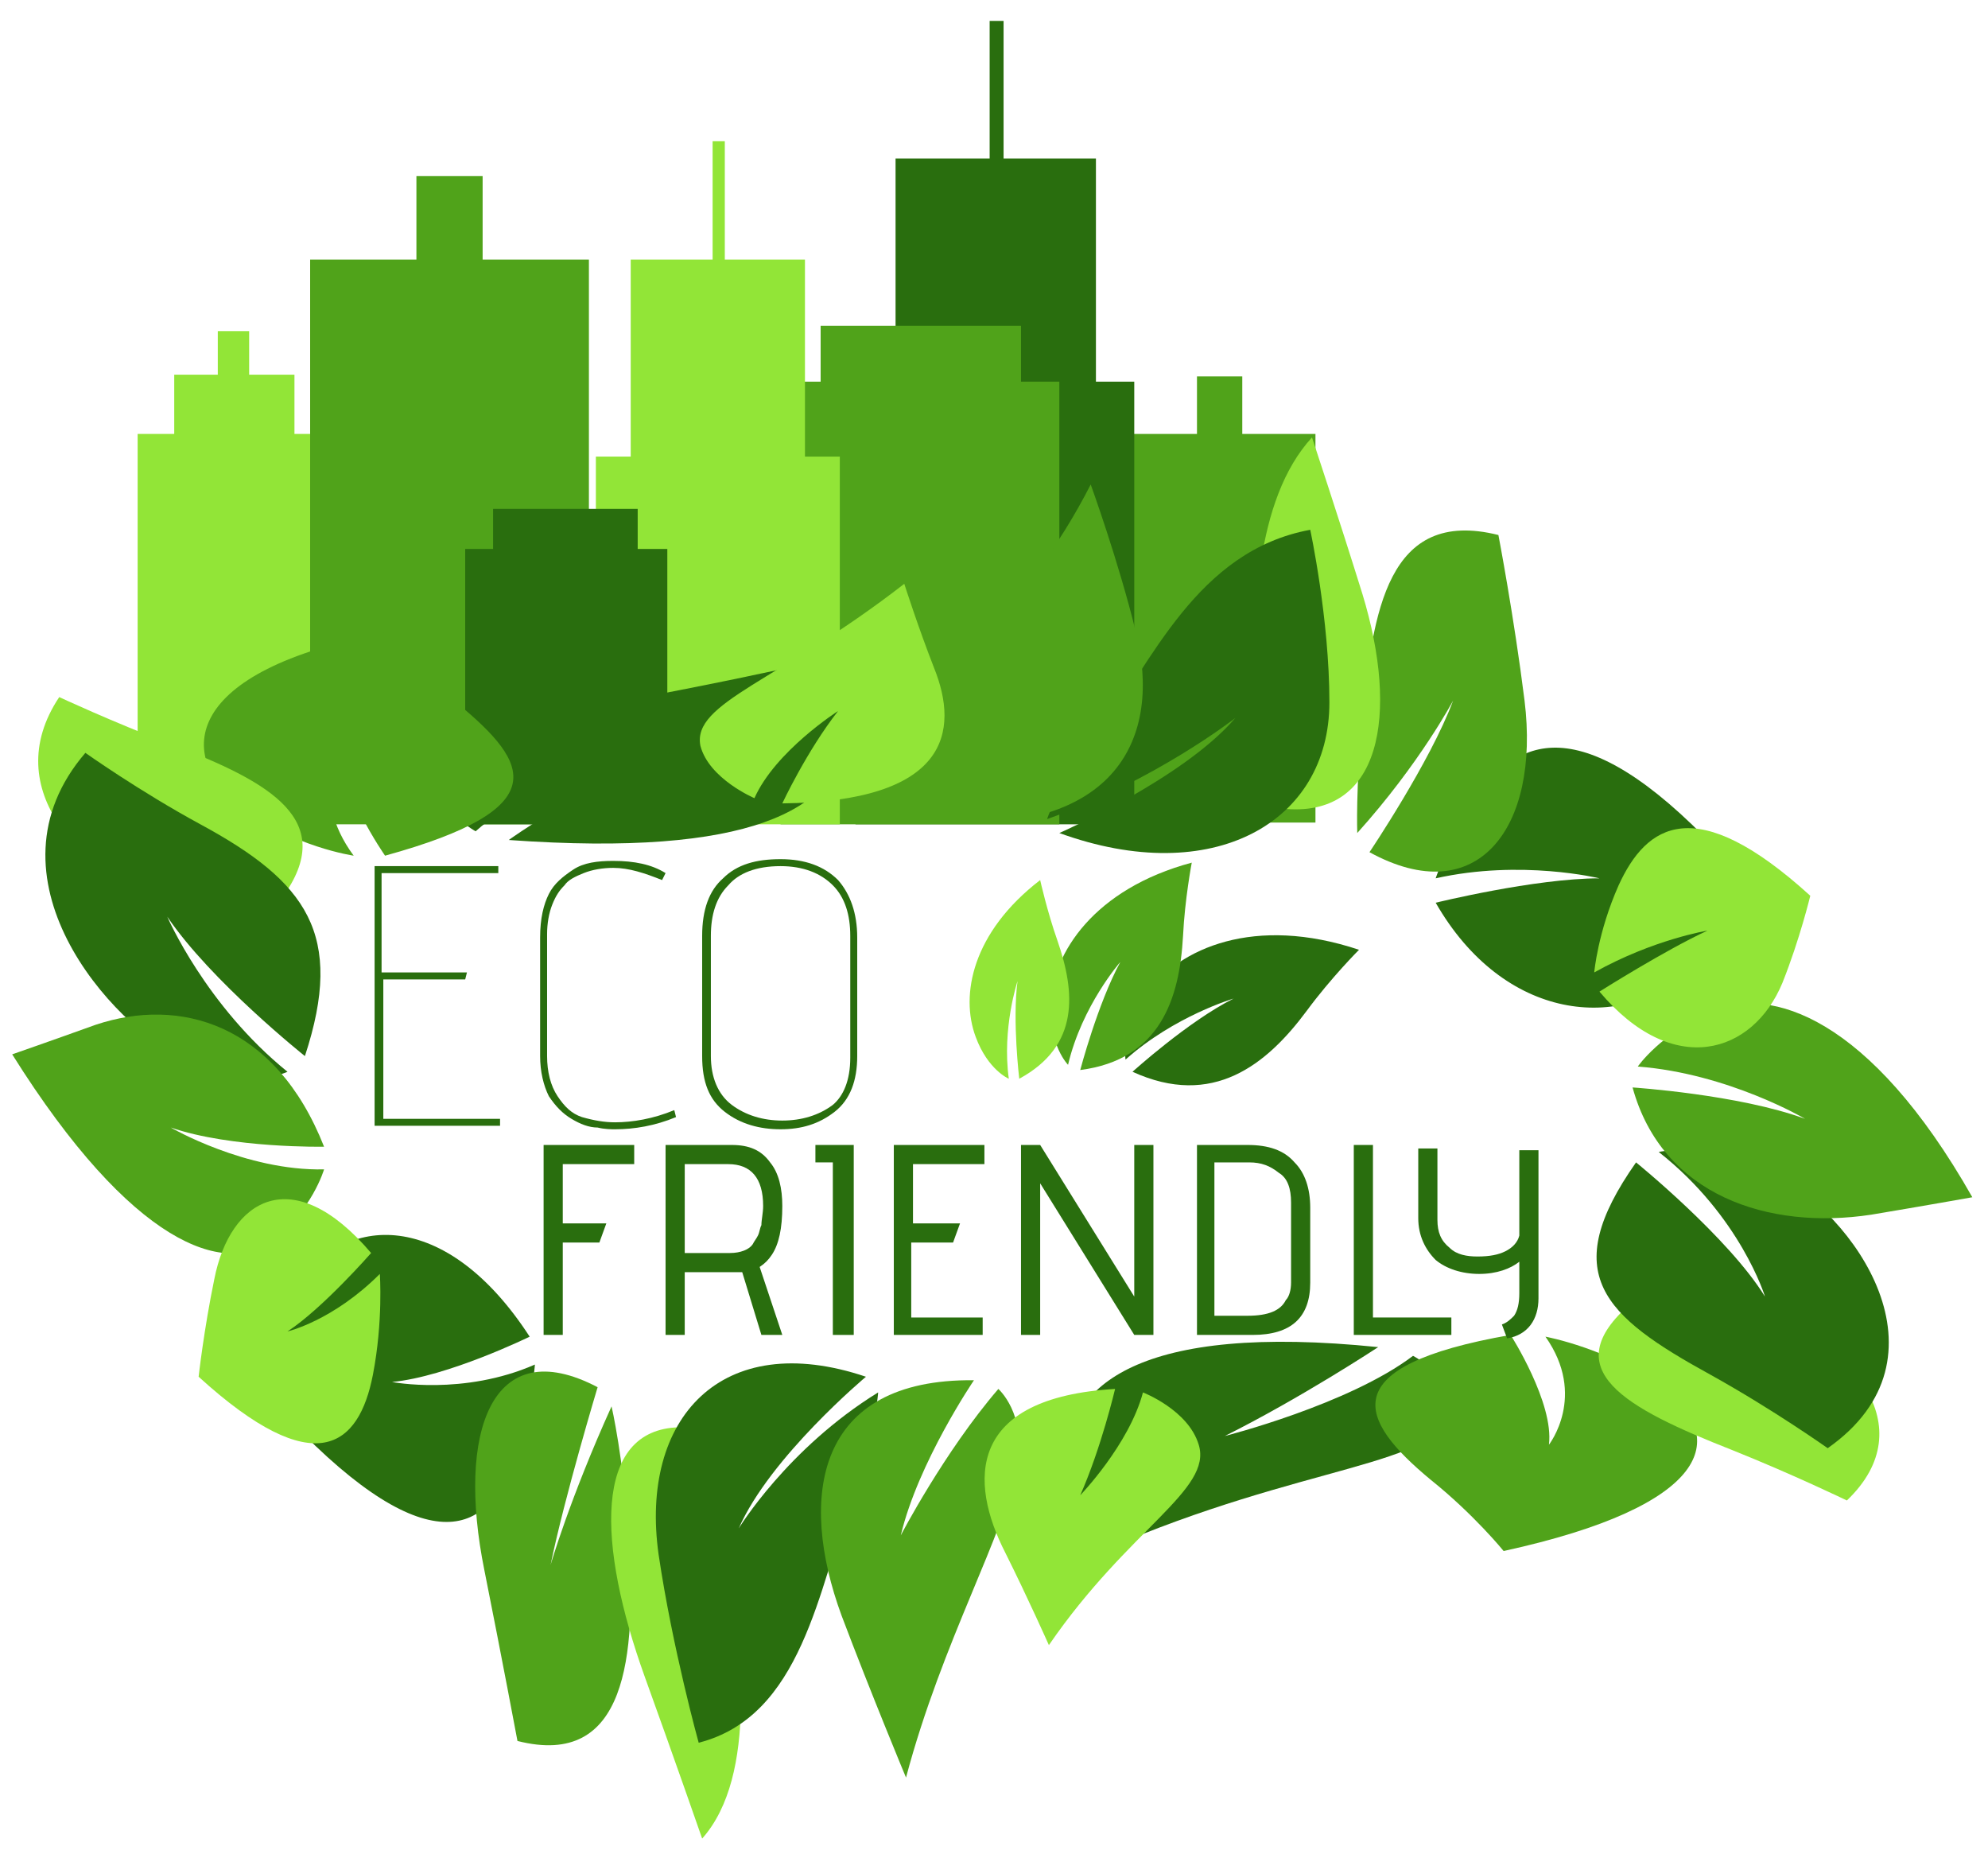 <?xml version="1.0" encoding="utf-8"?>
<!-- Generator: Adobe Illustrator 23.0.0, SVG Export Plug-In . SVG Version: 6.00 Build 0)  -->
<svg version="1.1" id="Layer_1" xmlns="http://www.w3.org/2000/svg" xmlns:xlink="http://www.w3.org/1999/xlink" x="0px" y="0px"
	 viewBox="0 0 114.1 106.6" style="enable-background:new 0 0 114.1 106.6;" xml:space="preserve">
<style type="text/css">
	.st0{fill:#50A31A;}
	.st1{fill:#92E537;}
	.st2{fill:#296E0E;}
</style>
<g>
	<g>
		<g>
			<rect x="64.5" y="24.9" class="st0" width="11" height="22.3"/>
			<rect x="68.7" y="21.6" class="st0" width="2.6" height="6.8"/>
		</g>
		<g>
			<rect x="7.9" y="24.9" class="st1" width="11" height="22.3"/>
			<rect x="10" y="21.5" class="st1" width="6.9" height="7"/>
			<rect x="12.5" y="19" class="st1" width="1.8" height="6.7"/>
		</g>
		<g>
			<rect x="49.1" y="21.9" class="st2" width="16" height="25.4"/>
			<rect x="51.4" y="9.1" class="st2" width="11.5" height="20.7"/>
			<rect x="56.8" y="1.2" class="st2" width="0.8" height="12.3"/>
		</g>
		<g>
			<rect x="17.8" y="14.9" class="st0" width="16" height="32.4"/>
			<rect x="23.9" y="10.1" class="st0" width="3.8" height="9.9"/>
		</g>
		<g>
			<rect x="44.8" y="21.9" class="st0" width="16" height="25.4"/>
			<rect x="47.1" y="18.7" class="st0" width="11.5" height="11.1"/>
		</g>
		<g>
			<rect x="34.2" y="26.2" class="st1" width="14" height="21.1"/>
			<rect x="36.2" y="14.9" class="st1" width="10" height="18.1"/>
			<rect x="40.9" y="8.1" class="st1" width="0.7" height="10.8"/>
		</g>
		<g>
			<rect x="26.7" y="31.5" class="st2" width="11.6" height="15.8"/>
			<rect x="28.3" y="29.2" class="st2" width="8.3" height="8"/>
		</g>
	</g>
	<g>
		<path class="st2" d="M48.6,42.5c0.5-2.5,1-5.2,1-5.2c-14.3,3.5-23,3.8-24.2,6.6c-0.9,2.3,1.9,3.8,1.9,3.8c3.4-3.1,11-4.4,11-4.4
			c-4.8,1.8-9.1,4.9-9.1,4.9C43.2,49.2,47.8,46.4,48.6,42.5z"/>
		<path class="st0" d="M26.3,40.4c-2.4-2-4.2-4.1-4.2-4.1c-11.7,2.2-12,7.1-8.3,10c3,2.3,6.5,2.8,6.5,2.8c-2.6-3.5-0.8-6.6-0.8-6.6
			c-0.2,2.6,2.6,6.6,2.6,6.6C31.9,46.4,30.4,43.8,26.3,40.4z"/>
		<path class="st1" d="M9.8,42.7c-3.4-1.3-6.4-2.7-6.4-2.7c-3.6,5.4,1.6,10.2,5.8,11.5c3.4,1,5.9,0.5,5.9,0.5
			c-4.4-2.4-6.4-5.6-6.4-5.6c2.4,2.4,7.5,5.1,7.5,5.1C19.4,47.1,15.6,44.9,9.8,42.7z"/>
		<path class="st2" d="M61.2,83.9c0,2.9,0.1,6,0.1,6c11.7-5.6,20.4-5.6,21.7-8.4c1-2.2-1.9-3.7-1.9-3.7c-3.7,2.8-10.8,4.6-10.8,4.6
			c4.4-2.2,8.8-5.1,8.8-5.1C65.4,75.9,61.2,79.5,61.2,83.9z"/>
		<path class="st0" d="M82.1,84.9c2.5,2,4.2,4.1,4.2,4.1c11.9-2.6,12.9-6.5,9.2-9.3c-3-2.3-6.8-3-6.8-3c2.4,3.4,0.2,6.2,0.2,6.2
			c0.3-2.4-2.2-6.3-2.2-6.3C76.4,78.4,78,81.5,82.1,84.9z"/>
		<path class="st1" d="M99.4,83.2c3.5,1.4,6.6,2.9,6.6,2.9c4.5-4.3,0-9.1-4.5-10.6c-3.7-1.2-6.6-1-6.6-1c4.6,2.5,6.2,5.5,6.2,5.5
			c-2.3-2.3-7.5-5.2-7.5-5.2C89.2,78.6,93.3,80.8,99.4,83.2z"/>
		<path class="st2" d="M97.1,55.6c2.2-2.1,3.7-4.3,3.7-4.3c-8.5-10.1-12.9-9.6-15.5-6.2c-2.1,2.8-2.9,5.3-2.9,5.3
			c4.9-1.1,9.4,0,9.4,0c-3.7,0-9.4,1.4-9.4,1.4C86.3,58.6,93.1,59.3,97.1,55.6z"/>
		<path class="st0" d="M87.5,40.2c-0.6-4.8-1.5-9.5-1.5-9.5c-6.4-1.6-7.2,4.5-7.8,10.4c-0.4,4.2-0.3,6.7-0.3,6.7
			c3.6-4,5.5-7.6,5.5-7.6c-1.3,3.5-4.8,8.7-4.8,8.7C84.8,52.3,88.4,47.5,87.5,40.2z"/>
		<path class="st1" d="M78.2,34.1c-1.4-4.5-2.9-9-2.9-9C72,28.7,71.9,35.4,72,40.4c0,3.6,0.8,5.4,0.8,5.4c2.1-4.5,2.9-8.9,2.9-8.9
			c-0.3,4-2.1,9.5-2.1,9.5C79.3,47,80.3,41,78.2,34.1z"/>
		<path class="st2" d="M17,73.9c-1.6,2.5-2.7,5-2.7,5c8.8,10.3,13.1,9.8,14.8,5.7c1.4-3.2,1.6-6.3,1.6-6.3c-4.1,1.8-8.2,1-8.2,1
			c3.2-0.3,7.9-2.6,7.9-2.6C25.6,69.3,19.7,69.6,17,73.9z"/>
		<path class="st0" d="M27.8,90.1c1,5,1.9,9.8,1.9,9.8c6.3,1.6,6.8-4.9,6.4-11.5c-0.3-4.7-1-7.7-1-7.7c-2.4,5.3-3.5,9.1-3.5,9.1
			c0.8-3.9,2.7-10.2,2.7-10.2C28.2,76.4,26.2,82.2,27.8,90.1z"/>
		<path class="st1" d="M37,96.2c1.7,4.7,3.3,9.3,3.3,9.3c3.2-3.6,2.3-11.1,1.3-16.8c-0.7-4.1-1.8-6.1-1.8-6.1
			c-0.9,5.6-0.9,10.3-0.9,10.3c-0.3-4.5,0.1-11,0.1-11C34,82,34.3,88.7,37,96.2z"/>
		<path class="st2" d="M76.3,40.3c0-4.8-1.1-9.9-1.1-9.9C68.7,31.6,66.1,38,63,42.2c-2.5,3.3-2.9,4.8-2.9,4.8
			c6.2-2.2,10.8-5.8,10.8-5.8c-3,3.5-10.1,6.6-10.1,6.6C69.6,51,76.3,47.2,76.3,40.3z"/>
		<path class="st0" d="M65.2,36.3c-1-4.1-2.6-8.5-2.6-8.5c-3.7,7.3-9.3,11.5-10.8,14.9c-1.2,2.6,0.5,3.9,0.5,3.9
			c3.9-2.9,8-6.6,8-6.6c-2.2,3.6-6.5,7.2-6.5,7.2C64.1,47.9,66.7,42.3,65.2,36.3z"/>
		<path class="st1" d="M53.6,38.3c-0.9-2.3-1.7-4.8-1.7-4.8c-7.2,5.6-12.2,6.8-11.7,9.3c0.5,1.9,3.1,3,3.1,3c1.2-2.7,4.8-5,4.8-5
			c-1.8,2.3-3.2,5.3-3.2,5.3C54.4,46,55.1,42,53.6,38.3z"/>
		<path class="st2" d="M37.8,89.2c0.8,5.4,2.3,10.8,2.3,10.8c5.9-1.5,6.9-8.8,8.8-14.2c1.4-3.9,1.5-5.9,1.5-5.9
			c-5.2,3.2-8,7.8-8,7.8c1.8-4.1,7.3-8.7,7.3-8.7C41.4,76.2,36.7,81.4,37.8,89.2z"/>
		<path class="st0" d="M48.3,92.7c1.7,4.5,3.7,9.3,3.7,9.3c2.1-7.9,5.7-14,6.4-18c0.5-2.9-1.1-4.3-1.1-4.3c-3.1,3.6-5.6,8.4-5.6,8.4
			c1-4.2,4.2-8.9,4.2-8.9C46.8,79.1,45.8,85.9,48.3,92.7z"/>
		<path class="st1" d="M57.7,89.1c1.3,2.6,2.5,5.3,2.5,5.3c4.6-6.7,9.4-8.9,8.6-11.5c-0.6-2-3.2-3-3.2-3c-0.8,3-3.6,5.9-3.6,5.9
			c1.2-2.7,2-6.1,2-6.1C55.5,80.2,55.6,85,57.7,89.1z"/>
		<path class="st2" d="M98.2,78.9c3.6,2,6.7,4.2,6.7,4.2c7.4-5.2,1.5-13.5-3.2-15.8c-3.8-1.8-6.5-1.2-6.5-1.2
			c4.7,3.7,6.1,8.3,6.1,8.3c-2.1-3.4-7.4-7.7-7.4-7.7C89.4,73.1,92,75.5,98.2,78.9z"/>
		<path class="st0" d="M107.4,69.7c3-0.5,5.8-1,5.8-1c-5.9-10.4-11.6-12.1-14.9-10.7c-3,1.3-4.3,3.2-4.3,3.2c5.2,0.4,9.6,3,9.6,3
			c-3.8-1.4-9.9-1.8-9.9-1.8C95.4,68.6,101.5,70.6,107.4,69.7z"/>
		<path class="st1" d="M102.3,56.4c1-2.5,1.6-5,1.6-5c-6.6-6-9.4-4.1-11-0.6c-1.2,2.7-1.4,5-1.4,5c3.4-1.9,6.5-2.4,6.5-2.4
			c-2.4,1.1-6.2,3.5-6.2,3.5C96,61.9,100.6,60.5,102.3,56.4z"/>
		<path class="st2" d="M11.5,47.3c-3.5-1.9-6.6-4.1-6.6-4.1c-6.1,7.1,1.4,15.6,5.8,17.7c3.6,1.7,5.8,0.6,5.8,0.6
			c-4.7-3.8-6.9-8.9-6.9-8.9c2.5,3.7,7.9,8,7.9,8C19.8,53.6,17.6,50.6,11.5,47.3z"/>
		<path class="st0" d="M5.5,58.8c-2.5,0.9-4.8,1.7-4.8,1.7c6.9,11,12.2,12.7,14.9,10.7c2.3-1.7,3-4.1,3-4.1
			c-4.5,0.1-8.8-2.4-8.8-2.4c3.5,1.2,8.8,1.1,8.8,1.1C15.8,58.7,10.3,57.2,5.5,58.8z"/>
		<path class="st1" d="M12.3,73.4c-0.6,2.9-0.9,5.6-0.9,5.6c6.7,6.1,9.2,4,10-0.1c0.6-3.1,0.4-5.8,0.4-5.8c-2.7,2.7-5.3,3.3-5.3,3.3
			c2-1.3,4.8-4.5,4.8-4.5C16.8,66.6,13.2,68.8,12.3,73.4z"/>
	</g>
</g>
<g>
	<path class="st2" d="M28.6,64.6h-7.1V49.7h7.1v0.4h-6.7v5.7h4.9l-0.1,0.4h-4.7v8h6.7V64.6z"/>
	<path class="st2" d="M35.3,64.4c1,0,2.2-0.2,3.4-0.7l0.1,0.4c-1.2,0.5-2.4,0.7-3.5,0.7c-0.2,0-0.6,0-1-0.1c-0.5,0-1-0.2-1.5-0.5
		c-0.5-0.3-0.9-0.7-1.3-1.3c-0.3-0.6-0.5-1.4-0.5-2.3v-6.8c0-1.1,0.2-1.9,0.5-2.5c0.3-0.6,0.8-1,1.4-1.4c0.6-0.4,1.4-0.5,2.3-0.5
		c1.2,0,2.2,0.2,3,0.7l-0.2,0.4c-1-0.4-1.9-0.7-2.8-0.7c-0.6,0-1.2,0.1-1.7,0.3c-0.5,0.2-0.9,0.4-1.1,0.7c-0.3,0.3-0.5,0.6-0.7,1.1
		c-0.2,0.5-0.3,1.1-0.3,1.7v7c0,0.9,0.2,1.7,0.6,2.3c0.4,0.6,0.8,1,1.4,1.2C34.1,64.3,34.7,64.4,35.3,64.4z"/>
	<path class="st2" d="M49.2,53.8v6.8c0,1.4-0.4,2.5-1.3,3.2c-0.9,0.7-1.9,1-3.1,1c-1.2,0-2.3-0.3-3.2-1c-0.9-0.7-1.3-1.7-1.3-3.2
		v-6.9c0-1.5,0.4-2.6,1.2-3.3c0.8-0.8,1.9-1.1,3.3-1.1s2.5,0.4,3.3,1.2C48.8,51.3,49.2,52.4,49.2,53.8z M48.8,60.7v-7
		c0-1.2-0.3-2.2-1-2.9c-0.7-0.7-1.7-1.1-3-1.1c-1.4,0-2.4,0.4-3,1.1c-0.7,0.7-1,1.7-1,2.9v6.9c0,1.2,0.4,2.2,1.2,2.8
		s1.8,0.9,2.9,0.9c1.1,0,2.1-0.3,2.9-0.9C48.4,62.9,48.8,62,48.8,60.7z"/>
</g>
<g>
	<path class="st2" d="M32.3,76.6h-1.1V65.7h5.2v1.1h-4.1v3.4h2.5l-0.4,1.1h-2.1V76.6z"/>
	<path class="st2" d="M44.9,76.6h-1.2L42.6,73c-0.2,0-0.4,0-0.5,0h-2.8v3.6h-1.1V65.7H42c1,0,1.7,0.3,2.2,1c0.5,0.6,0.7,1.5,0.7,2.5
		c0,1.3-0.2,2.2-0.6,2.8c-0.2,0.3-0.4,0.5-0.7,0.7L44.9,76.6z M39.3,71.9h2.6c0.6,0,1.1-0.2,1.3-0.5c0.1-0.2,0.2-0.3,0.3-0.5
		c0.1-0.2,0.1-0.4,0.2-0.6c0-0.3,0.1-0.7,0.1-1.1c0-1.6-0.7-2.4-2-2.4h-2.5V71.9z"/>
	<path class="st2" d="M48.9,76.6h-1.1v-9.9l-1,0v-1h2.2V76.6z"/>
	<path class="st2" d="M56.5,76.6h-5.2V65.7h5.2v1.1h-4.1v3.4h2.7l-0.4,1.1h-2.4v4.3h4.1V76.6z"/>
	<path class="st2" d="M66.2,76.6h-1.1l-5.4-8.7v8.7h-1.1V65.7h1.1l5.4,8.7v-8.7h1.1V76.6z"/>
	<path class="st2" d="M71.9,76.6h-3.2V65.7h2.9c1.2,0,2.1,0.3,2.7,1c0.6,0.6,0.9,1.5,0.9,2.6v4.3C75.2,75.6,74.1,76.6,71.9,76.6z
		 M74.1,73.6V69c0-0.8-0.2-1.4-0.7-1.7c-0.5-0.4-1-0.6-1.7-0.6h-2v8.8h1.9c1.2,0,1.9-0.3,2.2-0.9C74,74.4,74.1,74,74.1,73.6z"/>
	<path class="st2" d="M83.3,76.6h-5.6V65.7h1.1v9.9h4.5V76.6z"/>
	<path class="st2" d="M86.5,76.8L86.2,76c0.3-0.1,0.5-0.3,0.7-0.5c0.2-0.3,0.3-0.7,0.3-1.3v-1.8c-0.5,0.4-1.3,0.7-2.3,0.7
		c-1,0-1.9-0.3-2.5-0.8c-0.6-0.6-1-1.4-1-2.4v-4h1.1v4.1c0,0.7,0.2,1.2,0.7,1.6c0.4,0.4,1,0.5,1.6,0.5c0.7,0,1.2-0.1,1.6-0.3
		c0.4-0.2,0.7-0.5,0.8-0.9v-4.9h1.1v8.5C88.3,75.7,87.7,76.6,86.5,76.8z"/>
</g>
<g>
	<path class="st2" d="M75,58c1.4-1.9,3-3.5,3-3.5c-6-2-10.3-0.1-12.2,2.5c-1.5,2.1-1.2,3.8-1.2,3.8c2.8-2.5,6.2-3.5,6.2-3.5
		c-2.6,1.3-5.8,4.2-5.8,4.2C69.6,63.6,72.7,61.1,75,58z"/>
	<path class="st0" d="M67.9,53.7c0.1-2.1,0.5-4.2,0.5-4.2c-5.6,1.5-8,5.2-8.1,8.1c-0.1,2.4,1,3.5,1,3.5c0.8-3.4,3-5.9,3-5.9
		C63,57.6,62,61.4,62,61.4C66.6,60.8,67.7,57.3,67.9,53.7z"/>
	<path class="st1" d="M60.7,54c-0.6-1.7-1-3.5-1-3.5c-3.9,3-4.6,6.6-3.7,9c0.7,1.9,1.9,2.4,1.9,2.4c-0.4-2.9,0.5-5.6,0.5-5.6
		c-0.3,2.3,0.1,5.6,0.1,5.6C62,60,61.7,56.9,60.7,54z"/>
</g>
</svg>
